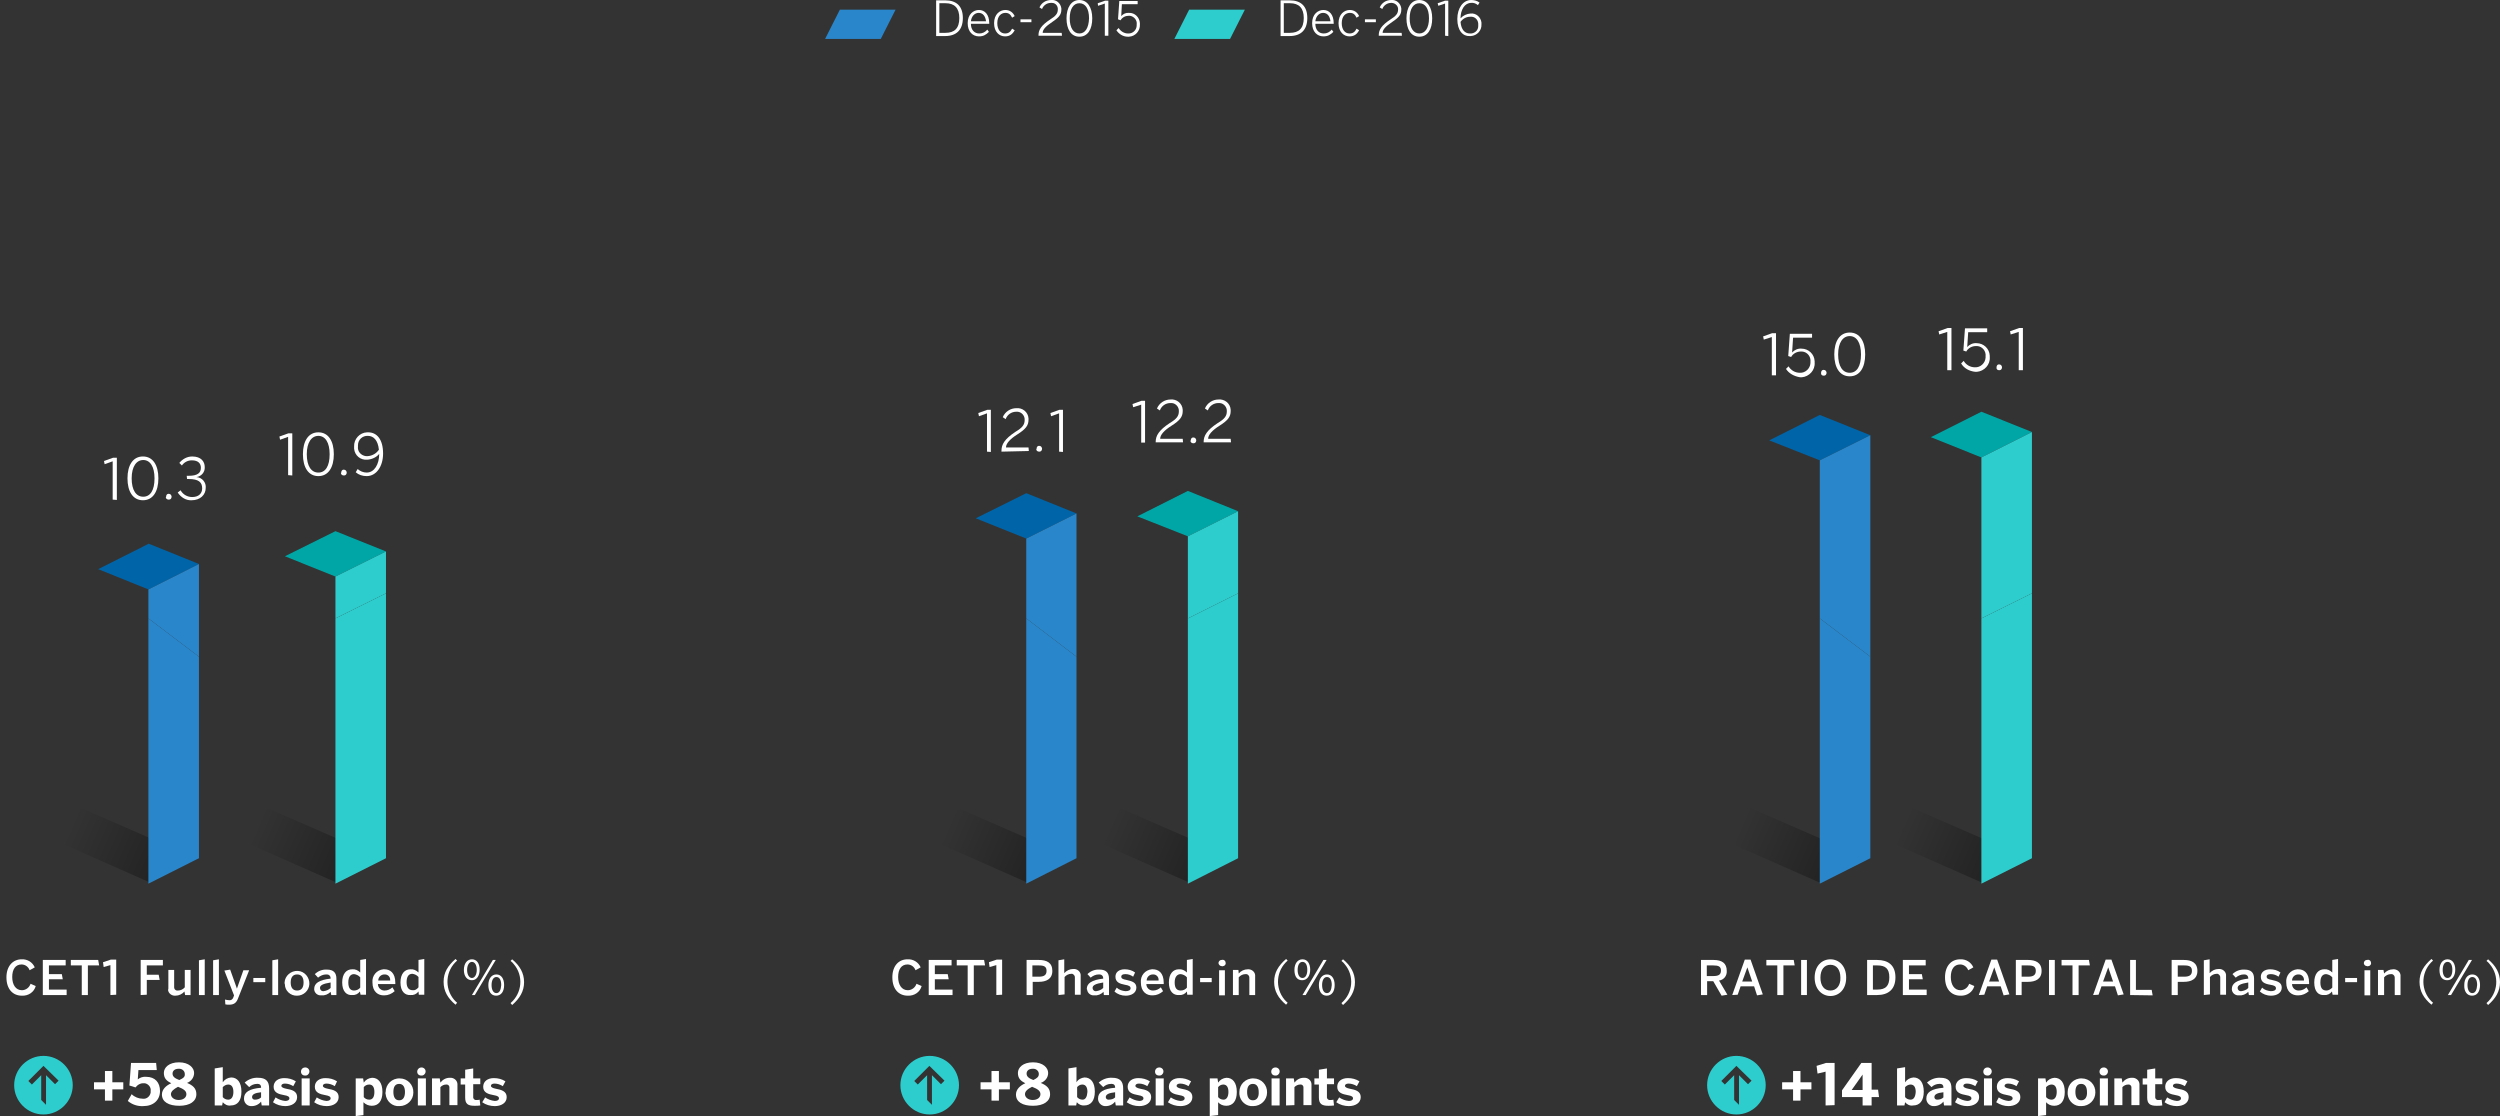 <?xml version="1.0" encoding="utf-8"?>
<!-- Generator: Adobe Illustrator 21.0.0, SVG Export Plug-In . SVG Version: 6.00 Build 0)  -->
<!DOCTYPE svg PUBLIC "-//W3C//DTD SVG 1.1//EN" "http://www.w3.org/Graphics/SVG/1.1/DTD/svg11.dtd">
<svg version="1.1" id="Capa_1" xmlns="http://www.w3.org/2000/svg" xmlns:xlink="http://www.w3.org/1999/xlink" x="0px" y="0px"
	 viewBox="0 0 776.6 346.7" style="enable-background:new 0 0 776.6 346.7;" xml:space="preserve">
<rect x="0" y="0" width="776.6" height="346.7" fill="#333333" stroke="none"/>
<style type="text/css">
	.st0{fill:url(#SVGID_1_);}
	.st1{fill:url(#SVGID_2_);}
	.st2{fill:url(#SVGID_3_);}
	.st3{fill:url(#SVGID_4_);}
	.st4{fill:url(#SVGID_5_);}
	.st5{fill:url(#SVGID_6_);}
	.st6{fill:#FFFFFF;}
	.st7{fill:#2ECDCD;}
	.st8{fill:#2A86CA;}
	.st9{fill:#0064A8;}
	.st10{fill:#00A6A6;}
</style>
<linearGradient id="SVGID_1_" gradientUnits="userSpaceOnUse" x1="79.629" y1="256.454" x2="124.158" y2="275.815">
	<stop  offset="0" style="stop-color:#000000;stop-opacity:0"/>
	<stop  offset="1" style="stop-color:#000000;stop-opacity:0.5"/>
</linearGradient>
<polygon class="st0" points="104.4,274.1 57.3,253.3 76.3,248.1 119.2,266.8 "/>
<linearGradient id="SVGID_2_" gradientUnits="userSpaceOnUse" x1="21.824" y1="256.454" x2="66.353" y2="275.815">
	<stop  offset="0" style="stop-color:#000000;stop-opacity:0"/>
	<stop  offset="1" style="stop-color:#000000;stop-opacity:0.5"/>
</linearGradient>
<polygon class="st1" points="46.5,274.1 -0.5,253.3 18.5,248.1 61.4,266.8 "/>
<linearGradient id="SVGID_3_" gradientUnits="userSpaceOnUse" x1="344.592" y1="256.454" x2="389.121" y2="275.815">
	<stop  offset="0" style="stop-color:#000000;stop-opacity:0"/>
	<stop  offset="1" style="stop-color:#000000;stop-opacity:0.5"/>
</linearGradient>
<polygon class="st2" points="369.3,274.1 322.2,253.3 341.2,248.1 384.1,266.8 "/>
<linearGradient id="SVGID_4_" gradientUnits="userSpaceOnUse" x1="294.255" y1="256.454" x2="338.784" y2="275.815">
	<stop  offset="0" style="stop-color:#000000;stop-opacity:0"/>
	<stop  offset="1" style="stop-color:#000000;stop-opacity:0.5"/>
</linearGradient>
<polygon class="st3" points="319,274.1 271.9,253.3 290.9,248.1 333.8,266.8 "/>
<linearGradient id="SVGID_5_" gradientUnits="userSpaceOnUse" x1="590.748" y1="256.454" x2="635.277" y2="275.815">
	<stop  offset="0" style="stop-color:#000000;stop-opacity:0"/>
	<stop  offset="1" style="stop-color:#000000;stop-opacity:0.5"/>
</linearGradient>
<polygon class="st4" points="615.5,274.1 568.4,253.3 587.4,248.1 630.3,266.8 "/>
<linearGradient id="SVGID_6_" gradientUnits="userSpaceOnUse" x1="540.41" y1="256.454" x2="584.939" y2="275.815">
	<stop  offset="0" style="stop-color:#000000;stop-opacity:0"/>
	<stop  offset="1" style="stop-color:#000000;stop-opacity:0.5"/>
</linearGradient>
<polygon class="st5" points="565.1,274.1 518,253.3 537.1,248.1 580,266.8 "/>
<title>des_financiero_solvencia_eng</title>
<path class="st6" d="M2,303.6c0-3.6,2.1-5.6,4.7-5.6c1.8-0.1,3.4,0.9,4.1,2.5l-1.6,0.9c-0.4-1.1-1.4-1.8-2.5-1.8
	c-1.9,0-2.9,1.5-2.9,3.9s1.1,4.1,3,4.1c1.2,0,2.3-0.8,2.7-2l1.6,0.7c-0.5,1.9-2.3,3.1-4.3,3C4,309.3,2,307.3,2,303.6z"/>
<path class="st6" d="M13.3,309.1v-10.9h7.1v1.7h-5.2v2.7h4l0.3,1.6h-4.3v3.2h5.5v1.7L13.3,309.1L13.3,309.1z"/>
<path class="st6" d="M25.4,309.1v-9.2H22v-1.7h8.5l0.3,1.7h-3.5v9.2H25.4z"/>
<path class="st6" d="M34.3,309.1v-9.3l-2.1,0.6l-0.2-1.5l2.4-0.8h1.7V309L34.3,309.1L34.3,309.1z"/>
<path class="st6" d="M43.7,309.1v-10.9h6.9v1.7h-5v2.9h3.7l0.3,1.6h-4v4.6L43.7,309.1L43.7,309.1z"/>
<path class="st6" d="M52.3,307v-5.7h1.8v5.2c-0.1,0.6,0.3,1.1,0.8,1.2c0.1,0,0.2,0,0.4,0c0.8,0,1.6-0.4,2.1-1v-5.4h1.8v7.8h-1.7
	l-0.2-1.1c-0.7,0.8-1.7,1.3-2.8,1.3c-1.1,0.1-2.2-0.7-2.3-1.8C52.3,307.3,52.3,307.2,52.3,307z"/>
<path class="st6" d="M61.8,309.1v-10.8l1.8-0.3v11.1L61.8,309.1L61.8,309.1z"/>
<path class="st6" d="M66.2,309.1v-10.8L68,298v11.1H66.2L66.2,309.1z"/>
<path class="st6" d="M70,312l-0.1-1.5c0.4,0.1,0.9,0.2,1.3,0.2c0.6,0.1,1.1-0.3,1.3-0.9l0.2-0.6l-3-7.7l1.8-0.3l2.1,5.9l0,0l2-5.7
	h1.8L74,310c-0.5,1.4-1.2,2.1-2.8,2.1C70.8,312.1,70.4,312.1,70,312z"/>
<path class="st6" d="M78.7,305.1v-1.3h3.7v1.3H78.7z"/>
<path class="st6" d="M84.6,309.1v-10.8l1.8-0.3v11.1L84.6,309.1L84.6,309.1z"/>
<path class="st6" d="M88.4,305.2c0.1-2.1,2-3.7,4.1-3.6s3.7,2,3.6,4.1c-0.1,2-1.8,3.6-3.8,3.6c-2,0.1-3.8-1.5-3.8-3.5
	C88.4,305.6,88.4,305.4,88.4,305.2z M94.3,305.2c0-1.5-0.6-2.5-2-2.5s-2,1-2,2.5s0.6,2.5,2,2.5S94.3,306.7,94.3,305.2L94.3,305.2z"
	/>
<path class="st6" d="M97.6,307.2c0-1.7,1.4-2.8,5.1-3.2v-0.2c0-0.6-0.5-1.1-1.1-1.1c-0.1,0-0.2,0-0.3,0c-0.9,0-1.8,0.4-2.5,1l-1-1.1
	c1-1,2.4-1.5,3.8-1.4c2,0,2.9,1,2.9,2.8v5.1h-1.6l-0.2-1c-0.8,0.8-1.8,1.2-2.9,1.1c-1.1,0.1-2.1-0.7-2.2-1.8
	C97.6,307.3,97.6,307.3,97.6,307.2z M102.7,306.9v-1.7c-2.5,0.4-3.3,0.9-3.3,1.7c0,0.5,0.4,1,0.9,1c0.1,0,0.1,0,0.2,0
	C101.3,307.8,102.1,307.5,102.7,306.9z"/>
<path class="st6" d="M106.3,305.2c0-2.7,1.3-4.1,3.1-4.1c0.9-0.1,1.8,0.3,2.5,1v-3.9l1.8-0.3V309H112l-0.2-1
	c-0.6,0.8-1.5,1.2-2.5,1.1C107.7,309.2,106.3,308,106.3,305.2z M111.9,306.8v-3.2c-0.5-0.6-1.2-0.9-1.9-1c-1.1,0-1.8,0.8-1.8,2.6
	s0.7,2.5,1.8,2.5C110.8,307.7,111.5,307.3,111.9,306.8L111.9,306.8z"/>
<path class="st6" d="M115.7,305.2c-0.2-2.1,1.3-3.9,3.4-4.1c0.1,0,0.2,0,0.3,0c1.7,0,3.4,1,3.4,4.2v0.4h-5.4c0,1.1,0.9,2,2,2h0.1
	c0.9,0,1.8-0.4,2.4-1l0.7,1.2c-0.9,0.8-2,1.3-3.2,1.3C117.5,309.3,115.7,308.1,115.7,305.2z M121.2,304.5c0.1-1-0.7-1.8-1.6-1.8
	c-0.1,0-0.1,0-0.2,0c-1,0-1.9,0.8-1.9,1.9h3.7V304.5z"/>
<path class="st6" d="M124.4,305.2c0-2.7,1.3-4.1,3.1-4.1c0.9-0.1,1.8,0.3,2.5,1v-3.9l1.8-0.3V309h-1.7l-0.1-1
	c-0.6,0.8-1.5,1.2-2.5,1.1C125.8,309.2,124.4,308,124.4,305.2z M130,306.7v-3.2c-0.5-0.6-1.2-0.9-1.9-1c-1.1,0-1.8,0.8-1.8,2.6
	s0.8,2.5,1.9,2.5C128.9,307.7,129.5,307.3,130,306.7z"/>
<path class="st6" d="M141.5,312.1c-2.4-2-3.7-4.2-3.7-7.1s1.3-5,3.7-7.1l0.5,0.5c-3.6,3.1-4,8.5-1,12.1c0.3,0.3,0.6,0.7,1,1
	L141.5,312.1z"/>
<path class="st6" d="M144.1,301.3c0-2,1-3.3,2.5-3.3s2.4,1.3,2.4,3.2s-0.9,3.3-2.4,3.3S144.1,303.3,144.1,301.3z M148.1,301.3
	c0-1.5-0.6-2.5-1.5-2.5s-1.5,1.1-1.5,2.5s0.6,2.5,1.5,2.5S148.1,302.7,148.1,301.3L148.1,301.3z M146.6,309.1l6.5-10.9h0.9
	l-6.5,10.9H146.6z M151.7,306c0-2,1-3.3,2.5-3.3s2.4,1.3,2.4,3.3s-0.9,3.3-2.5,3.3S151.7,307.9,151.7,306L151.7,306z M155.7,306
	c0-1.5-0.5-2.5-1.5-2.5s-1.5,1.1-1.5,2.5s0.5,2.5,1.5,2.5S155.6,307.4,155.7,306L155.7,306z"/>
<path class="st6" d="M158.6,311.6c3.6-3.1,4.1-8.5,1-12.1c-0.3-0.4-0.6-0.7-1-1l0.5-0.5c2.4,2,3.7,4.3,3.7,7.1s-1.3,5-3.7,7.1
	L158.6,311.6z"/>
<path class="st6" d="M32.6,341.9v-3.5h-3.4v-2.2h3.4v-3.5h2.3v3.5h3.4v2.2h-3.4v3.5H32.6z"/>
<path class="st6" d="M308,341.9v-3.5h-3.4v-2.2h3.4v-3.5h2.3v3.5h3.4v2.2h-3.4v3.5H308z"/>
<path class="st6" d="M557,341.9v-3.5h-3.4v-2.2h3.4v-3.5h2.3v3.5h3.4v2.2h-3.4v3.5H557z"/>
<path class="st6" d="M39.7,342l1.2-2.1c0.9,0.9,2.2,1.4,3.4,1.4c1.2,0.2,2.3-0.7,2.5-1.9c0-0.2,0-0.3,0-0.5c0.2-1.1-0.7-2.2-1.8-2.4
	c-0.2,0-0.3,0-0.5,0c-1,0-1.8,0.5-2.4,1.3l-1.9-0.6l0.5-7h7.8l0.2,2.2H43l-0.2,2.9c0.7-0.6,1.7-0.9,2.6-0.8c2.8,0,4.3,1.8,4.3,4.4
	c0,2.8-2,4.7-5.2,4.7C42.7,343.7,41,343.1,39.7,342z"/>
<path class="st6" d="M50.3,340c0-1.6,1.3-2.8,2.9-3.5c-1.4-0.7-2.3-1.5-2.3-3.2s1.6-3.3,4.7-3.3s4.7,1.7,4.7,3.3
	c0,1.4-0.9,2.6-2.2,3.1c1.7,0.7,2.9,1.6,2.9,3.5c0,2.2-2,3.6-5.3,3.6S50.3,342.3,50.3,340z M57.9,339.9c0-1-0.8-1.6-2.6-2.3
	c-1.3,0.7-2.2,1.4-2.2,2.3s0.9,1.8,2.4,1.8S57.9,340.9,57.9,339.9z M57.4,333.6c0-0.9-0.8-1.6-1.7-1.6c-0.1,0-0.1,0-0.2,0
	c-1.4,0-1.9,0.8-1.9,1.5c0,1,0.8,1.5,2.1,2C57,334.9,57.5,334.5,57.4,333.6L57.4,333.6z"/>
<path class="st6" d="M69.2,342.4l-0.2,1h-2.3v-11.5l2.5-0.4v4.7c0.6-0.9,1.5-1.4,2.6-1.5c1.9,0,3.2,1.5,3.2,4.4s-1.3,4.3-3.3,4.3
	C70.8,343.6,69.8,343.1,69.2,342.4z M72.5,339.2c0-1.4-0.5-2.3-1.6-2.3c-0.6,0-1.2,0.3-1.7,0.8v3.1c0.4,0.5,1,0.8,1.7,0.8
	C71.9,341.6,72.5,340.7,72.5,339.2L72.5,339.2z"/>
<path class="st6" d="M75.8,341.2c0-1.9,1.6-3,5.3-3.3v-0.2c0-0.6-0.4-1-1-1c-0.1,0-0.2,0-0.3,0c-0.9,0-1.8,0.4-2.4,1l-1.4-1.4
	c1.1-1,2.6-1.6,4.2-1.5c2.4,0,3.4,1.1,3.4,3.3v5.3h-2.3l-0.2-1.2c-0.7,0.9-1.8,1.4-2.9,1.4c-1.2,0.1-2.3-0.8-2.4-2.1
	C75.8,341.4,75.8,341.3,75.8,341.2z M81.1,340.9v-1.6c-2,0.2-2.8,0.7-2.8,1.5c0,0.4,0.3,0.8,0.8,0.8h0.1
	C79.9,341.6,80.6,341.4,81.1,340.9L81.1,340.9z"/>
<path class="st6" d="M84.8,342.4l0.8-1.5c0.9,0.6,1.9,1,3,1.1c0.8,0,1.3-0.3,1.3-0.8s-0.4-0.8-1.6-1c-1.6-0.3-3.3-0.7-3.3-2.6
	c0-1.7,1.4-2.7,3.3-2.7c1.3,0,2.5,0.3,3.6,1l-0.8,1.5c-0.8-0.5-1.7-0.8-2.6-0.8c-0.7,0-1.1,0.3-1.1,0.7s0.5,0.7,1.5,0.9
	c1.7,0.3,3.4,0.7,3.4,2.6s-1.8,2.8-3.7,2.8C87.3,343.6,85.9,343.2,84.8,342.4z"/>
<path class="st6" d="M93.5,332.9c0-0.7,0.5-1.3,1.3-1.3c0.1,0,0.1,0,0.2,0c0.7,0.1,1.2,0.7,1.1,1.4c-0.1,0.7-0.7,1.2-1.4,1.1
	C94,334.1,93.5,333.6,93.5,332.9z M93.7,343.4V335h2.5v8.4H93.7z"/>
<path class="st6" d="M97.6,342.4l0.8-1.5c0.9,0.6,1.9,1,3,1.1c0.8,0,1.3-0.3,1.3-0.8s-0.4-0.8-1.6-1c-1.6-0.3-3.3-0.7-3.3-2.6
	c0-1.7,1.4-2.7,3.3-2.7c1.3,0,2.5,0.3,3.6,1l-0.7,1.5c-0.8-0.5-1.7-0.8-2.6-0.8c-0.7,0-1.1,0.3-1.1,0.7s0.5,0.7,1.5,0.9
	c1.7,0.3,3.4,0.7,3.4,2.6s-1.8,2.8-3.7,2.8C100.1,343.6,98.7,343.2,97.6,342.4z"/>
<path class="st6" d="M110.5,346.7V335h2.3l0.2,1.3c0.6-0.9,1.5-1.4,2.6-1.5c1.9,0,3.2,1.5,3.2,4.4s-1.3,4.3-3.3,4.3
	c-1,0-1.9-0.4-2.6-1.1v4L110.5,346.7z M116.3,339.2c0-1.4-0.5-2.3-1.6-2.3c-0.7,0-1.3,0.3-1.7,0.8v3.1c0.4,0.5,1,0.8,1.7,0.8
	C115.8,341.6,116.3,340.7,116.3,339.2L116.3,339.2z"/>
<path class="st6" d="M119.8,339.2c0-2.4,2-4.3,4.4-4.2c2.4,0,4.3,2,4.2,4.4c0,2.3-1.9,4.2-4.3,4.2c-2.2,0.2-4.1-1.5-4.3-3.7
	C119.7,339.7,119.7,339.4,119.8,339.2z M125.8,339.2c0-1.4-0.5-2.5-1.8-2.5s-1.8,1-1.8,2.5s0.5,2.6,1.8,2.6S125.8,340.7,125.8,339.2
	L125.8,339.2z"/>
<path class="st6" d="M129.6,332.9c0-0.7,0.6-1.3,1.3-1.3c0.1,0,0.1,0,0.2,0c0.7,0.1,1.2,0.7,1.1,1.4c-0.1,0.7-0.7,1.2-1.4,1.1
	C130.1,334.1,129.6,333.6,129.6,332.9z M129.8,343.4V335h2.5v8.4H129.8z"/>
<path class="st6" d="M134.2,343.4V335h2.4l0.2,1.3c0.7-0.9,1.7-1.5,2.9-1.5c1.2-0.1,2.3,0.7,2.4,1.9c0,0.2,0,0.3,0,0.5v6.1h-2.5V338
	c0.1-0.5-0.2-1-0.7-1.1c-0.1,0-0.2,0-0.3,0c-0.7,0-1.3,0.3-1.8,0.8v5.6h-2.6V343.4z"/>
<path class="st6" d="M144.5,340.9v-4h-1.4V335h1.4v-2.7l2.5-0.4v3.1h2.2v1.8H147v3.8c-0.1,0.5,0.2,1,0.7,1.1c0.1,0,0.3,0,0.4,0
	c0.3,0,0.6,0,0.9-0.1l0.2,1.8c-0.6,0.1-1.2,0.1-1.8,0.1C145.3,343.5,144.5,342.9,144.5,340.9z"/>
<path class="st6" d="M149.8,342.4l0.9-1.5c0.9,0.6,1.9,1,3,1.1c0.8,0,1.3-0.3,1.3-0.8s-0.4-0.8-1.6-1c-1.6-0.3-3.3-0.7-3.3-2.6
	c0-1.7,1.4-2.7,3.3-2.7c1.3,0,2.5,0.3,3.6,1l-0.8,1.5c-0.8-0.5-1.7-0.8-2.6-0.8c-0.7,0-1.1,0.3-1.1,0.7s0.5,0.7,1.5,0.9
	c1.6,0.3,3.4,0.7,3.4,2.6s-1.8,2.8-3.7,2.8C152.3,343.6,150.9,343.2,149.8,342.4z"/>
<g id="icons">
	<path class="st7" d="M4.4,337.1c0,5,4.1,9.1,9.1,9.1s9.1-4.1,9.1-9.1s-4.1-9.1-9.1-9.1S4.4,332.1,4.4,337.1L4.4,337.1z M18.2,335.7
		l-1.1,1.1l-2.8-2.8v9.2l-1.5-1.5V334l-2.9,2.9l-1.1-1.1l4.7-4.7L18.2,335.7z"/>
</g>
<path class="st6" d="M277.2,303.6c0-3.6,2-5.6,4.7-5.6c1.8-0.1,3.4,0.9,4.1,2.5l-1.6,0.9c-0.4-1.1-1.4-1.8-2.5-1.8
	c-1.9,0-2.9,1.5-2.9,3.9s1.1,4.1,3,4.1c1.2,0,2.3-0.8,2.7-2l1.6,0.7c-0.5,1.9-2.3,3.1-4.3,3C279.2,309.3,277.2,307.3,277.2,303.6z"
	/>
<path class="st6" d="M288.5,309.1v-10.9h7.1v1.7h-5.2v2.7h4l0.3,1.6h-4.3v3.2h5.5v1.7L288.5,309.1L288.5,309.1z"/>
<path class="st6" d="M300.6,309.1v-9.2h-3.4v-1.7h8.5l0.3,1.7h-3.5v9.2H300.6z"/>
<path class="st6" d="M309.5,309.1v-9.3l-2.1,0.6l-0.2-1.5l2.4-0.8h1.7V309L309.5,309.1L309.5,309.1z"/>
<path class="st6" d="M318.9,309.1v-10.9h3.8c2.4,0,4.2,0.8,4.2,3.4s-2,3.4-4.2,3.4h-1.9v4.1H318.9z M320.7,303.4h2
	c1.6,0,2.4-0.5,2.4-1.8s-0.7-1.7-2.4-1.7h-2V303.4L320.7,303.4z"/>
<path class="st6" d="M328.8,309.1v-10.8l1.8-0.3v4.3c0.7-0.8,1.7-1.3,2.8-1.3c1.1-0.1,2.2,0.7,2.3,1.8c0,0.2,0,0.3,0,0.5v5.7h-1.8
	v-5.2c0.1-0.6-0.3-1.1-0.8-1.3c-0.1,0-0.2,0-0.3,0c-0.8,0-1.6,0.4-2.1,1v5.4L328.8,309.1L328.8,309.1z"/>
<path class="st6" d="M337.6,307.2c0-1.7,1.5-2.8,5.1-3.2v-0.2c0-0.6-0.5-1.1-1.1-1.1c-0.1,0-0.2,0-0.3,0c-0.9,0-1.8,0.4-2.5,1
	l-1-1.1c1-1,2.4-1.5,3.8-1.4c2,0,2.9,1,2.9,2.8v5.1h-1.6l-0.1-1c-0.8,0.8-1.8,1.2-2.9,1.1c-1.1,0.1-2.1-0.7-2.2-1.8
	C337.6,307.3,337.6,307.3,337.6,307.2z M342.7,306.9v-1.7c-2.5,0.4-3.3,0.9-3.3,1.7c0,0.5,0.4,1,0.9,1c0.1,0,0.1,0,0.2,0
	C341.3,307.8,342.1,307.5,342.7,306.9z"/>
<path class="st6" d="M346.2,308l0.7-1.2c0.7,0.7,1.7,1,2.7,1.1c1,0,1.6-0.3,1.6-0.9s-0.5-0.9-1.8-1.1c-1.6-0.3-2.9-0.8-2.9-2.5
	c0-1.4,1.1-2.3,2.9-2.3c1.1,0,2.3,0.3,3.2,1l-0.6,1.3c-0.7-0.5-1.5-0.8-2.4-0.8s-1.3,0.3-1.3,0.8s0.4,0.8,1.6,1
	c1.8,0.4,3.1,0.8,3.1,2.4s-1.5,2.5-3.3,2.5C348.4,309.3,347.2,308.9,346.2,308z"/>
<path class="st6" d="M354.4,305.2c-0.2-2.1,1.3-3.9,3.4-4.1c0.1,0,0.2,0,0.3,0c1.7,0,3.4,1,3.4,4.2v0.4h-5.4c0,1.1,0.9,2,2,2h0.1
	c0.9,0,1.8-0.4,2.4-1l0.7,1.2c-0.9,0.8-2,1.3-3.2,1.3C356.2,309.3,354.4,308.1,354.4,305.2z M359.9,304.5c0.1-1-0.7-1.8-1.6-1.8
	c-0.1,0-0.1,0-0.2,0c-1,0-1.9,0.8-1.9,1.9h3.7V304.5z"/>
<path class="st6" d="M363.1,305.2c0-2.7,1.3-4.1,3.1-4.1c0.9-0.1,1.8,0.3,2.5,1v-3.9l1.8-0.3V309h-1.7l-0.1-1
	c-0.6,0.8-1.5,1.2-2.5,1.1C364.5,309.2,363.1,308,363.1,305.2z M368.7,306.8v-3.2c-0.5-0.6-1.2-0.9-1.9-1c-1.1,0-1.9,0.8-1.9,2.6
	s0.7,2.5,1.9,2.5C367.6,307.7,368.3,307.3,368.7,306.8L368.7,306.8z"/>
<path class="st6" d="M372.8,305.1v-1.3h3.6v1.3H372.8z"/>
<path class="st6" d="M378.5,299.2c0-0.5,0.4-1,0.9-1h0.1c0.5-0.2,1.1,0.1,1.2,0.7c0.2,0.5-0.1,1.1-0.7,1.2c-0.2,0.1-0.4,0.1-0.6,0
	C379,300.1,378.6,299.7,378.5,299.2L378.5,299.2z M378.7,309.2v-7.8h1.8v7.8H378.7z"/>
<path class="st6" d="M383,309.1v-7.8h1.7l0.1,1.1c0.7-0.8,1.7-1.3,2.8-1.3c1.1-0.1,2.2,0.7,2.3,1.8c0,0.2,0,0.3,0,0.5v5.7h-1.8v-5.2
	c0.1-0.6-0.3-1.2-0.9-1.3c-0.1,0-0.2,0-0.3,0c-0.8,0-1.6,0.4-2.1,1v5.5L383,309.1L383,309.1z"/>
<path class="st6" d="M399.5,312.1c-2.4-2-3.7-4.2-3.7-7.1s1.3-5,3.7-7.1l0.5,0.5c-3.6,3.1-4,8.5-1,12.1c0.3,0.3,0.6,0.7,1,1
	L399.5,312.1z"/>
<path class="st6" d="M402.1,301.3c0-2,1-3.3,2.5-3.3s2.4,1.3,2.4,3.2s-0.9,3.3-2.5,3.3S402.1,303.3,402.1,301.3z M406.1,301.3
	c0-1.5-0.5-2.5-1.5-2.5s-1.5,1.1-1.5,2.5s0.5,2.5,1.5,2.5S406.1,302.7,406.1,301.3L406.1,301.3z M404.6,309.1l6.5-10.9h1l-6.5,10.9
	H404.6L404.6,309.1z M409.7,306c0-2,1-3.3,2.5-3.3s2.4,1.3,2.4,3.3s-0.9,3.3-2.5,3.3S409.7,307.9,409.7,306L409.7,306z M413.7,306
	c0-1.5-0.5-2.5-1.5-2.5s-1.5,1.1-1.5,2.5s0.5,2.5,1.5,2.5S413.6,307.4,413.7,306L413.7,306z"/>
<path class="st6" d="M416.7,311.6c3.6-3.1,4.1-8.5,1-12.1c-0.3-0.4-0.6-0.7-1-1l0.5-0.5c2.4,2,3.7,4.3,3.7,7.1s-1.3,5-3.7,7.1
	L416.7,311.6z"/>
<path class="st6" d="M315.6,340c0-1.6,1.3-2.8,2.9-3.5c-1.4-0.7-2.3-1.5-2.3-3.2s1.6-3.3,4.7-3.3s4.7,1.7,4.7,3.3
	c0,1.4-0.9,2.6-2.3,3.1c1.7,0.7,2.9,1.6,2.9,3.5c0,2.2-2,3.6-5.3,3.6S315.6,342.3,315.6,340z M323.2,339.9c0-1-0.8-1.6-2.6-2.3
	c-1.4,0.7-2.2,1.4-2.2,2.3s0.9,1.8,2.4,1.8S323.2,340.9,323.2,339.9z M322.7,333.6c0-0.9-0.8-1.6-1.7-1.6c-0.1,0-0.1,0-0.2,0
	c-1.4,0-1.9,0.8-1.9,1.5c0,1,0.8,1.5,2.1,2C322.2,334.9,322.7,334.5,322.7,333.6L322.7,333.6z"/>
<path class="st6" d="M334.5,342.4l-0.2,1h-2.4v-11.5l2.5-0.4v4.7c0.5-0.9,1.5-1.4,2.5-1.5c1.9,0,3.2,1.5,3.2,4.4s-1.3,4.3-3.3,4.3
	C336,343.5,335.1,343.1,334.5,342.4z M337.8,339.2c0-1.4-0.5-2.3-1.6-2.3c-0.6,0-1.2,0.3-1.6,0.8v3.1c0.4,0.5,1,0.8,1.7,0.8
	C337.2,341.6,337.7,340.7,337.8,339.2L337.8,339.2z"/>
<path class="st6" d="M341.1,341.2c0-1.9,1.6-3,5.3-3.3v-0.2c0-0.6-0.4-1-1-1c-0.1,0-0.2,0-0.3,0c-0.9,0-1.8,0.4-2.4,1l-1.4-1.4
	c1.1-1,2.6-1.6,4.2-1.5c2.4,0,3.4,1.1,3.4,3.3v5.3h-2.3l-0.2-1.2c-0.7,0.9-1.8,1.4-2.9,1.4c-1.2,0.1-2.3-0.9-2.4-2.1
	C341.1,341.4,341.1,341.3,341.1,341.2z M346.4,340.9v-1.6c-2,0.2-2.9,0.7-2.9,1.5c0,0.4,0.3,0.8,0.8,0.8h0.1
	C345.2,341.6,345.9,341.4,346.4,340.9z"/>
<path class="st6" d="M350,342.4l0.9-1.5c0.9,0.6,1.9,1,3,1.1c0.8,0,1.3-0.3,1.3-0.8s-0.4-0.8-1.6-1c-1.6-0.3-3.3-0.7-3.3-2.6
	c0-1.7,1.4-2.7,3.3-2.7c1.3,0,2.5,0.3,3.6,1l-0.8,1.5c-0.8-0.5-1.7-0.8-2.6-0.8c-0.7,0-1.1,0.3-1.1,0.7s0.5,0.7,1.5,0.9
	c1.6,0.3,3.4,0.7,3.4,2.6s-1.8,2.8-3.7,2.8C352.5,343.6,351.1,343.2,350,342.4z"/>
<path class="st6" d="M358.8,332.9c0-0.7,0.5-1.3,1.3-1.3c0.1,0,0.1,0,0.2,0c0.7,0.1,1.2,0.7,1.1,1.4c-0.1,0.7-0.7,1.2-1.4,1.1
	C359.3,334.1,358.8,333.6,358.8,332.9z M359,343.4V335h2.5v8.4H359z"/>
<path class="st6" d="M362.8,342.4l0.9-1.5c0.9,0.6,1.9,1,3,1.1c0.8,0,1.3-0.3,1.3-0.8s-0.4-0.8-1.6-1c-1.6-0.3-3.3-0.7-3.3-2.6
	c0-1.7,1.4-2.7,3.3-2.7c1.3,0,2.5,0.3,3.6,1l-0.8,1.5c-0.8-0.5-1.7-0.8-2.6-0.8c-0.7,0-1.1,0.3-1.1,0.7s0.5,0.7,1.5,0.9
	c1.6,0.3,3.4,0.7,3.4,2.6s-1.8,2.8-3.7,2.8C365.3,343.6,363.9,343.2,362.8,342.4z"/>
<path class="st6" d="M375.8,346.7V335h2.4l0.2,1.3c0.6-0.9,1.5-1.4,2.6-1.5c1.9,0,3.2,1.5,3.2,4.4s-1.3,4.3-3.3,4.3
	c-1,0-1.9-0.4-2.5-1.1v4L375.8,346.7z M381.6,339.2c0-1.4-0.5-2.3-1.6-2.3c-0.6,0-1.2,0.3-1.6,0.8v3.1c0.4,0.5,1,0.8,1.7,0.8
	C381,341.6,381.6,340.7,381.6,339.2L381.6,339.2z"/>
<path class="st6" d="M385,339.2c0-2.4,2-4.3,4.4-4.2c2.4,0,4.3,2,4.2,4.4c0,2.3-1.9,4.2-4.3,4.2c-2.2,0.2-4.1-1.5-4.3-3.7
	C385,339.7,385,339.4,385,339.2z M391,339.2c0-1.4-0.5-2.5-1.8-2.5s-1.8,1-1.8,2.5s0.5,2.6,1.8,2.6S391.1,340.7,391,339.2L391,339.2
	z"/>
<path class="st6" d="M394.9,332.9c0-0.7,0.5-1.3,1.3-1.3c0.1,0,0.1,0,0.2,0c0.7,0.1,1.2,0.7,1.1,1.4c-0.1,0.7-0.7,1.2-1.4,1.1
	C395.4,334.1,394.9,333.6,394.9,332.9z M395,343.4V335h2.5v8.4H395z"/>
<path class="st6" d="M399.5,343.4V335h2.4l0.2,1.3c0.7-0.9,1.7-1.5,2.9-1.5c1.2-0.1,2.3,0.7,2.4,1.9c0,0.2,0,0.3,0,0.5v6.1h-2.5V338
	c0.1-0.5-0.2-1-0.7-1.1c-0.1,0-0.2,0-0.3,0c-0.7,0-1.3,0.3-1.8,0.8v5.6L399.5,343.4L399.5,343.4z"/>
<path class="st6" d="M409.7,340.9v-4h-1.4V335h1.4v-2.7l2.5-0.4v3.1h2.2v1.8h-2.2v3.8c-0.1,0.5,0.2,1,0.7,1.1c0.1,0,0.3,0,0.4,0
	c0.3,0,0.6,0,0.9-0.1l0.2,1.8c-0.6,0.1-1.2,0.1-1.8,0.1C410.6,343.5,409.7,342.9,409.7,340.9z"/>
<path class="st6" d="M415.1,342.4l0.9-1.5c0.9,0.6,1.9,1,3,1.1c0.8,0,1.3-0.3,1.3-0.8s-0.4-0.8-1.6-1c-1.6-0.3-3.3-0.7-3.3-2.6
	c0-1.7,1.4-2.7,3.3-2.7c1.3,0,2.5,0.3,3.6,1l-0.8,1.5c-0.8-0.5-1.7-0.8-2.6-0.8c-0.7,0-1.1,0.3-1.1,0.7s0.5,0.7,1.5,0.9
	c1.6,0.3,3.4,0.7,3.4,2.6s-1.8,2.8-3.7,2.8C417.6,343.6,416.2,343.2,415.1,342.4z"/>
<g id="icons-2">
	<path class="st7" d="M279.7,337.1c0,5,4.1,9.1,9.1,9.1s9.1-4.1,9.1-9.1s-4.1-9.1-9.1-9.1S279.7,332.1,279.7,337.1L279.7,337.1z
		 M293.4,335.7l-1.1,1.1l-2.8-2.8v9.2l-1.5-1.5V334l-2.9,2.9l-1.1-1.1l4.7-4.7L293.4,335.7z"/>
</g>
<path class="st6" d="M528.4,309.1v-10.9h3.9c2.6,0,4.1,1,4.1,3.4c0.1,1.5-0.9,2.8-2.4,3l2.6,4.4l-1.8,0.3l-2.6-4.5h-1.9v4.3
	L528.4,309.1L528.4,309.1z M530.2,303.2h2c1.6,0,2.4-0.4,2.4-1.7s-0.8-1.6-2.4-1.6h-2V303.2z"/>
<path class="st6" d="M538.1,309.1l3.9-11h1.8l3.8,10.8l-1.8,0.3l-0.9-2.8h-4.2l-0.9,2.6L538.1,309.1L538.1,309.1z M541.2,304.9h3.1
	l-1.5-4.4l0,0L541.2,304.9z"/>
<path class="st6" d="M552.1,309.1v-9.2h-3.4v-1.7h8.5l0.3,1.7H554v9.2H552.1z"/>
<path class="st6" d="M559.5,309.1v-10.9h1.8v10.9H559.5z"/>
<path class="st6" d="M563.7,303.7c0-3.7,2.3-5.7,4.9-5.7s4.9,2,4.9,5.7s-2.3,5.7-4.9,5.7S563.7,307.3,563.7,303.7z M571.7,303.7
	c0-2.5-1.2-4-3.1-4s-3.1,1.5-3.1,4s1.2,4,3.1,4S571.8,306.1,571.7,303.7L571.7,303.7z"/>
<path class="st6" d="M580,309.1v-10.9h3.1c3.4,0,5.7,1.6,5.7,5.4s-2.3,5.5-5.7,5.5H580L580,309.1z M581.8,307.4h1.4
	c2.5,0,3.7-1.1,3.7-3.8s-1.2-3.7-3.7-3.7h-1.4V307.4L581.8,307.4z"/>
<path class="st6" d="M591.1,309.1v-10.9h7.1v1.7H593v2.7h4l0.3,1.6H593v3.2h5.5v1.7L591.1,309.1L591.1,309.1z"/>
<path class="st6" d="M604.2,303.6c0-3.6,2-5.6,4.7-5.6c1.8-0.1,3.4,0.9,4.1,2.5l-1.6,0.9c-0.4-1.1-1.4-1.8-2.5-1.8
	c-1.9,0-2.9,1.5-2.9,3.9s1.1,4.1,3,4.1c1.2,0,2.3-0.8,2.7-2l1.6,0.7c-0.5,1.9-2.3,3.1-4.3,3C606.2,309.3,604.2,307.3,604.2,303.6z"
	/>
<path class="st6" d="M614.7,309.1l3.9-11h1.8l3.8,10.8l-1.8,0.3l-0.9-2.8h-4.2l-0.9,2.6L614.7,309.1L614.7,309.1z M617.9,304.9h3.1
	l-1.5-4.4l0,0L617.9,304.9z"/>
<path class="st6" d="M626.2,309.1v-10.9h3.8c2.3,0,4.2,0.8,4.2,3.4s-2,3.4-4.2,3.4h-2v4.1H626.2z M628,303.4h2
	c1.6,0,2.4-0.5,2.4-1.8s-0.7-1.7-2.4-1.7h-2V303.4L628,303.4z"/>
<path class="st6" d="M636.5,309.1v-10.9h1.8v10.9H636.5z"/>
<path class="st6" d="M643.8,309.1v-9.2h-3.4v-1.7h8.5l0.3,1.7h-3.5v9.2H643.8L643.8,309.1z"/>
<path class="st6" d="M650.2,309.1l3.9-11h1.8l3.8,10.8l-1.8,0.3l-0.9-2.8h-4.2l-0.9,2.6L650.2,309.1L650.2,309.1z M653.3,304.9h3.1
	l-1.5-4.4l0,0L653.3,304.9z"/>
<path class="st6" d="M661.7,309.1v-10.9h1.8v9.3h4.9l0.3,1.7L661.7,309.1L661.7,309.1z"/>
<path class="st6" d="M674.6,309.1v-10.9h3.8c2.3,0,4.2,0.8,4.2,3.4s-2,3.4-4.2,3.4h-1.9v4.1H674.6z M676.5,303.4h2
	c1.6,0,2.4-0.5,2.4-1.8s-0.7-1.7-2.4-1.7h-2V303.4L676.5,303.4z"/>
<path class="st6" d="M684.6,309.1v-10.8l1.8-0.3v4.3c0.7-0.8,1.7-1.3,2.8-1.3c1.1-0.1,2.2,0.7,2.3,1.8c0,0.2,0,0.3,0,0.5v5.7h-1.8
	v-5.2c0.1-0.6-0.3-1.1-0.8-1.3c-0.1,0-0.2,0-0.3,0c-0.8,0-1.6,0.4-2.1,1v5.4L684.6,309.1L684.6,309.1z"/>
<path class="st6" d="M693.3,307.2c0-1.7,1.5-2.8,5.1-3.2v-0.2c0-0.6-0.5-1.1-1.1-1.1c-0.1,0-0.2,0-0.3,0c-0.9,0-1.8,0.4-2.5,1
	l-1-1.1c1-1,2.4-1.5,3.8-1.4c2,0,2.9,1,2.9,2.8v5.1h-1.6l-0.2-1c-0.8,0.8-1.8,1.2-2.9,1.1c-1.1,0.1-2.1-0.7-2.2-1.8
	C693.3,307.3,693.3,307.3,693.3,307.2z M698.4,306.9v-1.7c-2.5,0.4-3.3,0.9-3.3,1.7c0,0.5,0.4,1,0.9,1c0.1,0,0.1,0,0.2,0
	C697,307.8,697.9,307.5,698.4,306.9z"/>
<path class="st6" d="M702,308l0.7-1.2c0.7,0.7,1.7,1,2.7,1.1c1,0,1.6-0.3,1.6-0.9s-0.5-0.9-1.8-1.1c-1.7-0.3-2.9-0.8-2.9-2.5
	c0-1.4,1.2-2.3,2.9-2.3c1.1,0,2.3,0.3,3.2,1l-0.6,1.3c-0.7-0.5-1.5-0.8-2.4-0.8s-1.3,0.3-1.3,0.8s0.4,0.8,1.6,1
	c1.8,0.4,3.1,0.8,3.1,2.4s-1.5,2.5-3.3,2.5C704.1,309.3,702.9,308.8,702,308z"/>
<path class="st6" d="M710.2,305.2c-0.2-2.1,1.3-3.9,3.4-4.1c0.1,0,0.2,0,0.3,0c1.7,0,3.4,1,3.4,4.2v0.4H712c0,1.1,0.9,2,2,2h0.1
	c0.9,0,1.8-0.4,2.4-1l0.7,1.2c-0.9,0.8-2,1.3-3.2,1.3C712,309.3,710.2,308.1,710.2,305.2z M715.7,304.5c0.1-1-0.7-1.8-1.6-1.8
	c-0.1,0-0.1,0-0.2,0c-1,0-1.9,0.8-1.9,1.9h3.7V304.5z"/>
<path class="st6" d="M718.9,305.2c0-2.7,1.3-4.1,3.1-4.1c0.9-0.1,1.8,0.3,2.5,1v-3.9l1.8-0.3V309h-1.7l-0.2-1
	c-0.6,0.8-1.5,1.2-2.5,1.1C720.2,309.2,718.9,308,718.9,305.2z M724.5,306.8v-3.2c-0.5-0.6-1.2-0.9-1.9-1c-1.1,0-1.8,0.8-1.8,2.6
	s0.7,2.5,1.9,2.5C723.3,307.7,724,307.3,724.5,306.8L724.5,306.8z"/>
<path class="st6" d="M728.5,305.1v-1.3h3.7v1.3H728.5z"/>
<path class="st6" d="M734.3,299.2c0-0.5,0.4-1,0.9-1h0.1c0.5-0.2,1.1,0.1,1.2,0.7c0.2,0.5-0.1,1.1-0.7,1.2c-0.2,0.1-0.4,0.1-0.6,0
	C734.8,300.1,734.3,299.7,734.3,299.2L734.3,299.2z M734.5,309.2v-7.8h1.8v7.8H734.5z"/>
<path class="st6" d="M738.7,309.1v-7.8h1.7l0.2,1.1c0.7-0.8,1.7-1.3,2.8-1.3c1.1-0.1,2.2,0.7,2.3,1.8c0,0.2,0,0.3,0,0.5v5.7h-1.8
	v-5.2c0.1-0.6-0.3-1.2-0.9-1.3c-0.1,0-0.2,0-0.3,0c-0.8,0-1.6,0.4-2.1,1v5.5L738.7,309.1L738.7,309.1z"/>
<path class="st6" d="M755.3,312.1c-2.4-2-3.7-4.2-3.7-7.1s1.3-5,3.7-7.1l0.5,0.5c-3.6,3.1-4,8.5-1,12.1c0.3,0.3,0.6,0.7,1,1
	L755.3,312.1z"/>
<path class="st6" d="M757.8,301.3c0-2,1-3.3,2.5-3.3s2.4,1.3,2.4,3.2s-0.9,3.3-2.5,3.3S757.8,303.3,757.8,301.3z M761.8,301.3
	c0-1.5-0.5-2.5-1.5-2.5s-1.5,1.1-1.5,2.5s0.5,2.5,1.5,2.5S761.8,302.7,761.8,301.3L761.8,301.3z M760.4,309.1l6.5-10.9h1l-6.5,10.9
	H760.4z M765.5,306c0-2,1-3.3,2.5-3.3s2.4,1.3,2.4,3.3s-0.9,3.3-2.5,3.3S765.4,307.9,765.5,306L765.5,306z M769.5,306
	c0-1.5-0.5-2.5-1.5-2.5s-1.5,1.1-1.5,2.5s0.5,2.5,1.5,2.5S769.4,307.4,769.5,306L769.5,306z"/>
<path class="st6" d="M772.4,311.6c3.6-3.1,4.1-8.5,1-12.1c-0.3-0.4-0.6-0.7-1-1l0.5-0.5c2.4,2,3.7,4.3,3.7,7.1s-1.3,5-3.7,7.1
	L772.4,311.6z"/>
<path class="st6" d="M567.1,343.4v-10.5l-2.5,0.6l-0.3-2.4l2.9-0.9h2.7v13.1L567.1,343.4L567.1,343.4z"/>
<path class="st6" d="M578.6,343.4v-2.6h-6.4v-2.1l6-8.5h3.2v8.3h2l0.3,2.3h-2.3v2.6L578.6,343.4L578.6,343.4z M575.2,338.6h3.4v-4.8
	l0,0L575.2,338.6z"/>
<path class="st6" d="M591.8,342.4l-0.2,1h-2.3v-11.5l2.5-0.4v4.7c0.6-0.9,1.5-1.4,2.6-1.5c1.9,0,3.2,1.5,3.2,4.4s-1.3,4.3-3.3,4.3
	C593.3,343.6,592.4,343.1,591.8,342.4z M595.1,339.2c0-1.4-0.5-2.3-1.6-2.3c-0.6,0-1.2,0.3-1.7,0.8v3.1c0.4,0.5,1,0.8,1.7,0.8
	C594.5,341.6,595,340.7,595.1,339.2L595.1,339.2z"/>
<path class="st6" d="M598.4,341.2c0-1.9,1.6-3,5.3-3.3v-0.2c0-0.6-0.4-1-1-1c-0.1,0-0.2,0-0.3,0c-0.9,0-1.8,0.4-2.4,1l-1.4-1.4
	c1.1-1,2.6-1.6,4.2-1.5c2.4,0,3.4,1.1,3.4,3.3v5.3h-2.3l-0.2-1.2c-0.7,0.9-1.8,1.4-2.9,1.4c-1.2,0.1-2.3-0.9-2.4-2.1
	C598.4,341.4,598.4,341.3,598.4,341.2z M603.7,340.9v-1.6c-2,0.2-2.8,0.7-2.8,1.5c0,0.4,0.3,0.8,0.8,0.8h0.1
	C602.5,341.6,603.2,341.4,603.7,340.9z"/>
<path class="st6" d="M607.3,342.4l0.8-1.5c0.9,0.6,1.9,1,3,1.1c0.8,0,1.3-0.3,1.3-0.8s-0.4-0.8-1.6-1c-1.6-0.3-3.3-0.7-3.3-2.6
	c0-1.7,1.4-2.7,3.3-2.7c1.3,0,2.5,0.3,3.6,1l-0.8,1.5c-0.8-0.5-1.7-0.8-2.6-0.8c-0.7,0-1.1,0.3-1.1,0.7s0.5,0.7,1.5,0.9
	c1.7,0.3,3.4,0.7,3.4,2.6s-1.8,2.8-3.7,2.8C609.8,343.6,608.5,343.2,607.3,342.4z"/>
<path class="st6" d="M616.1,332.9c0-0.7,0.5-1.3,1.3-1.3c0.1,0,0.1,0,0.2,0c0.7,0.1,1.2,0.7,1.1,1.4c-0.1,0.7-0.7,1.2-1.4,1.1
	C616.6,334.1,616.1,333.6,616.1,332.9z M616.3,343.4V335h2.5v8.4H616.3z"/>
<path class="st6" d="M620.1,342.4l0.8-1.5c0.9,0.6,1.9,1,3,1.1c0.8,0,1.3-0.3,1.3-0.8s-0.4-0.8-1.6-1c-1.6-0.3-3.3-0.7-3.3-2.6
	c0-1.7,1.4-2.7,3.3-2.7c1.3,0,2.5,0.3,3.6,1l-0.8,1.5c-0.8-0.5-1.7-0.8-2.6-0.8c-0.7,0-1.1,0.3-1.1,0.7s0.5,0.7,1.5,0.9
	c1.7,0.3,3.4,0.7,3.4,2.6s-1.8,2.8-3.7,2.8C622.6,343.6,621.3,343.2,620.1,342.4z"/>
<path class="st6" d="M633.1,346.7V335h2.3l0.2,1.3c0.6-0.9,1.5-1.4,2.6-1.5c1.9,0,3.2,1.5,3.2,4.4s-1.3,4.3-3.3,4.3
	c-1,0-1.9-0.4-2.5-1.1v4L633.1,346.7z M638.9,339.2c0-1.4-0.5-2.3-1.6-2.3c-0.6,0-1.2,0.3-1.7,0.8v3.1c0.4,0.5,1,0.8,1.7,0.8
	C638.3,341.6,638.9,340.7,638.9,339.2L638.9,339.2z"/>
<path class="st6" d="M642.3,339.2c0-2.4,2-4.3,4.4-4.2c2.4,0,4.3,2,4.2,4.4c0,2.3-1.9,4.2-4.3,4.2c-2.2,0.2-4.1-1.5-4.3-3.7
	C642.3,339.7,642.3,339.4,642.3,339.2z M648.3,339.2c0-1.4-0.5-2.5-1.8-2.5s-1.8,1-1.8,2.5s0.5,2.6,1.8,2.6S648.4,340.7,648.3,339.2
	L648.3,339.2z"/>
<path class="st6" d="M652.2,332.9c0-0.7,0.5-1.3,1.3-1.3c0.1,0,0.1,0,0.2,0c0.7,0.1,1.2,0.7,1.1,1.4c-0.1,0.7-0.7,1.2-1.4,1.1
	C652.7,334.1,652.2,333.6,652.2,332.9z M652.3,343.4V335h2.5v8.4H652.3z"/>
<path class="st6" d="M656.8,343.4V335h2.3l0.2,1.3c0.7-0.9,1.7-1.5,2.9-1.5c1.2-0.1,2.3,0.7,2.4,1.9c0,0.2,0,0.3,0,0.5v6.1h-2.5V338
	c0.1-0.5-0.2-1-0.7-1.1c-0.1,0-0.2,0-0.3,0c-0.7,0-1.3,0.3-1.8,0.8v5.6h-2.5V343.4z"/>
<path class="st6" d="M667,340.9v-4h-1.4V335h1.4v-2.7l2.5-0.4v3.1h2.2v1.8h-2.2v3.8c-0.1,0.5,0.2,1,0.7,1.1c0.1,0,0.3,0,0.4,0
	c0.3,0,0.6,0,0.9-0.1l0.2,1.8c-0.6,0.1-1.2,0.1-1.8,0.1C667.9,343.5,667,342.9,667,340.9z"/>
<path class="st6" d="M672.4,342.4l0.8-1.5c0.9,0.6,1.9,1,3,1.1c0.8,0,1.3-0.3,1.3-0.8s-0.4-0.8-1.6-1c-1.6-0.3-3.3-0.7-3.3-2.6
	c0-1.7,1.4-2.7,3.3-2.7c1.3,0,2.5,0.3,3.6,1l-0.8,1.5c-0.8-0.5-1.7-0.8-2.6-0.8c-0.7,0-1.1,0.3-1.1,0.7s0.5,0.7,1.5,0.9
	c1.7,0.3,3.4,0.7,3.4,2.6s-1.8,2.8-3.7,2.8C674.9,343.6,673.5,343.2,672.4,342.4z"/>
<g id="icons-3">
	<path class="st7" d="M530.3,337.1c0,5,4.1,9.1,9.1,9.1s9.1-4.1,9.1-9.1s-4.1-9.1-9.1-9.1S530.3,332.1,530.3,337.1L530.3,337.1z
		 M544.1,335.7l-1.1,1.1l-2.8-2.8v9.2l-1.5-1.5V334l-2.9,2.9l-1.1-1.1l4.7-4.7L544.1,335.7z"/>
</g>
<path class="st6" d="M35,155.2v-11.9l-2.5,0.9l-0.2-1l2.8-1h1.2v13.1L35,155.2L35,155.2z"/>
<path class="st6" d="M39.6,148.6c0-4.1,1.7-6.8,4.8-6.8s4.8,2.7,4.8,6.8s-1.7,6.8-4.8,6.8S39.6,152.7,39.6,148.6z M48,148.6
	c0-3.7-1.4-5.7-3.5-5.7s-3.6,2-3.6,5.7s1.4,5.7,3.6,5.7S48,152.3,48,148.6L48,148.6z"/>
<path class="st6" d="M51.6,154.3c0-0.5,0.3-0.9,0.7-0.9h0.1c0.5,0,0.8,0.3,0.9,0.8v0.1c0,0.5-0.3,0.9-0.8,0.9h-0.1
	c-0.5,0-0.9-0.3-0.9-0.8C51.6,154.4,51.6,154.4,51.6,154.3z"/>
<path class="st6" d="M55.2,153l0.9-0.7c0.7,1.3,2.1,2.1,3.6,2.1c2,0,3.1-1.1,3.1-2.7c0-1.9-1.1-2.9-4.2-2.9h-0.5l-0.1-1h0.6
	c2.8,0,3.8-0.9,3.8-2.5c0-1.3-0.8-2.3-2.8-2.3c-1.3,0-2.4,0.6-3.1,1.6l-0.8-0.8c1-1.2,2.4-2,4-2c2.8,0,3.9,1.6,3.9,3.3
	c0.1,1.6-1.1,2.9-2.6,3.1c1.8,0.1,3.1,1.7,2.9,3.4c0,2.1-1.7,3.8-4.4,3.8C57.8,155.5,56.2,154.5,55.2,153z"/>
<path class="st6" d="M89.5,147.6v-11.9l-2.5,0.9l-0.2-1l2.8-1h1.2v13.1L89.5,147.6L89.5,147.6z"/>
<path class="st6" d="M94.1,141.1c0-4.1,1.7-6.8,4.8-6.8s4.8,2.7,4.8,6.8s-1.7,6.8-4.8,6.8S94.1,145.2,94.1,141.1z M102.4,141.1
	c0-3.7-1.4-5.7-3.5-5.7s-3.6,2-3.6,5.7s1.4,5.7,3.6,5.7S102.4,144.8,102.4,141.1z"/>
<path class="st6" d="M106,146.8c0-0.5,0.3-0.9,0.7-0.9h0.1c0.5,0,0.8,0.3,0.9,0.8v0.1c0,0.5-0.3,0.9-0.8,0.9h-0.1
	c-0.5,0-0.9-0.3-0.9-0.8C106,146.9,106,146.8,106,146.8z"/>
<path class="st6" d="M110.5,146.7l0.6-1c0.8,0.7,1.8,1.1,2.8,1.1c2.4,0,3.9-2.6,3.9-5.8c-0.9,1.1-2.3,1.7-3.7,1.8
	c-2.1,0.2-3.9-1.3-4.1-3.4c0-0.2,0-0.5,0-0.7c-0.1-2.3,1.7-4.3,4-4.4c0.1,0,0.3,0,0.4,0c2.6,0,4.6,2.1,4.6,6.6c0,4-2.1,7-5.1,7
	C112.6,147.9,111.4,147.5,110.5,146.7z M117.7,139.7c-0.3-3-1.7-4.3-3.4-4.3c-1.7-0.1-3.1,1.2-3.1,2.9c0,0.1,0,0.2,0,0.4
	c-0.2,1.5,0.9,2.8,2.5,3c0.2,0,0.4,0,0.5,0C115.6,141.6,116.9,140.9,117.7,139.7z"/>
<path class="st6" d="M306.6,140.3v-11.9l-2.5,0.9l-0.2-1l2.8-1h1.1v13.1L306.6,140.3L306.6,140.3z"/>
<path class="st6" d="M311.1,140.3V140c0-1.9,0.9-3.6,4.4-5.9c2-1.2,2.8-2.1,2.8-3.6c0.1-1.3-0.9-2.5-2.2-2.6c-0.1,0-0.3,0-0.4,0
	c-1.5,0-2.8,0.9-3.3,2.3l-0.9-0.6c0.7-1.7,2.4-2.8,4.2-2.8c1.9-0.2,3.7,1.2,3.8,3.2c0,0.1,0,0.3,0,0.4c0,1.8-0.9,2.9-3.4,4.5
	c-2.4,1.5-3.6,2.9-3.6,4.1h7l0.1,1.1L311.1,140.3L311.1,140.3z"/>
<path class="st6" d="M322,139.4c0-0.5,0.3-0.9,0.7-0.9h0.1c0.5,0,0.8,0.3,0.9,0.8v0.1c0,0.5-0.3,0.9-0.8,0.9h-0.1
	c-0.5,0-0.9-0.3-0.9-0.8C322,139.5,322,139.5,322,139.4z"/>
<path class="st6" d="M329,140.3v-11.9l-2.5,0.9l-0.2-1l2.8-1h1.1v13.1L329,140.3L329,140.3z"/>
<path class="st6" d="M354.5,137.6v-11.9l-2.5,0.8l-0.2-1l2.8-1h1.1v13h-1.2V137.6z"/>
<path class="st6" d="M359,137.6v-0.3c0-1.9,0.9-3.6,4.4-5.9c2-1.2,2.8-2.1,2.8-3.6c0.1-1.3-0.9-2.5-2.2-2.6c-0.1,0-0.3,0-0.4,0
	c-1.5,0-2.8,0.9-3.3,2.3l-0.9-0.6c0.7-1.7,2.4-2.8,4.2-2.8c1.9-0.2,3.7,1.2,3.8,3.2c0,0.1,0,0.3,0,0.4c0,1.8-0.9,2.9-3.4,4.5
	c-2.4,1.5-3.6,2.9-3.6,4.1h7l0.1,1.1H359V137.6z"/>
<path class="st6" d="M369.9,136.8c0-0.5,0.3-0.9,0.7-0.9h0.1c0.5,0,0.8,0.3,0.9,0.8v0.1c0,0.5-0.3,0.9-0.8,0.9h-0.1
	c-0.5,0-0.9-0.3-0.9-0.8C369.9,136.9,369.9,136.8,369.9,136.8z"/>
<path class="st6" d="M373.9,137.6v-0.3c0-1.9,0.9-3.6,4.4-5.9c2-1.2,2.8-2.1,2.8-3.6c0.1-1.3-0.9-2.5-2.2-2.6c-0.1,0-0.3,0-0.4,0
	c-1.5,0-2.8,0.9-3.3,2.3l-0.9-0.6c0.7-1.7,2.4-2.8,4.2-2.8c1.9-0.2,3.7,1.2,3.8,3.2c0,0.1,0,0.3,0,0.4c0,1.8-0.9,2.9-3.4,4.5
	c-2.4,1.5-3.6,2.9-3.6,4.1h7l0.1,1.1h-8.5V137.6z"/>
<path class="st6" d="M550.4,116.6v-11.9l-2.5,0.8l-0.2-1l2.8-1h1.2v13.1H550.4L550.4,116.6z"/>
<path class="st6" d="M554.8,114.6l0.8-0.8c0.7,1.2,2,2,3.5,2c1.7,0.1,3.2-1.3,3.3-3c0-0.1,0-0.3,0-0.4c0.2-1.6-1-3.1-2.6-3.2
	c-0.1,0-0.3,0-0.4,0c-1.2,0-2.4,0.6-3,1.7l-0.9-0.3l0.5-6.9h6.9v1.2H557l-0.3,4.6c0.7-0.8,1.8-1.3,2.9-1.2c2.2,0,4,1.7,4.1,3.9
	c0,0.1,0,0.2,0,0.4c0.2,2.4-1.7,4.4-4,4.6c-0.2,0-0.3,0-0.5,0C557.3,116.9,555.7,116,554.8,114.6z"/>
<path class="st6" d="M565.7,115.8c0-0.5,0.3-0.9,0.7-0.9h0.1c0.5,0,0.8,0.3,0.9,0.8v0.1c0,0.5-0.3,0.9-0.8,0.9h-0.1
	C566,116.7,565.6,116.4,565.7,115.8C565.7,115.9,565.7,115.8,565.7,115.8z"/>
<path class="st6" d="M569.8,110.1c0-4.1,1.7-6.8,4.8-6.8s4.8,2.7,4.8,6.8s-1.7,6.8-4.8,6.8S569.8,114.2,569.8,110.1z M578.1,110.1
	c0-3.7-1.4-5.7-3.5-5.7s-3.6,2-3.6,5.7s1.4,5.7,3.6,5.7S578.1,113.8,578.1,110.1z"/>
<path class="st6" d="M604.9,115v-11.9l-2.5,0.8l-0.2-1l2.8-1h1.2V115H604.9L604.9,115z"/>
<path class="st6" d="M609.2,112.9l0.8-0.8c0.7,1.2,2,2,3.5,2c1.7,0.1,3.2-1.3,3.3-3c0-0.1,0-0.3,0-0.4c0.2-1.6-1-3.1-2.6-3.2
	c-0.1,0-0.3,0-0.4,0c-1.2,0-2.4,0.6-3,1.7l-0.9-0.3l0.5-6.9h6.9v1.2h-5.9l-0.3,4.6c0.7-0.8,1.8-1.3,2.9-1.2c2.2,0,4,1.7,4.1,3.9
	c0,0.1,0,0.2,0,0.4c0.2,2.4-1.7,4.4-4,4.6c-0.2,0-0.3,0-0.5,0C611.7,115.3,610.1,114.4,609.2,112.9z"/>
<path class="st6" d="M620.2,114.1c0-0.5,0.3-0.9,0.7-0.9h0.1c0.5,0,0.8,0.3,0.9,0.8v0.1c0,0.5-0.3,0.9-0.8,0.9H621
	C620.5,115,620.1,114.7,620.2,114.1C620.2,114.2,620.2,114.2,620.2,114.1z"/>
<path class="st6" d="M627.1,115v-11.9l-2.5,0.8l-0.2-1l2.8-1h1.2V115H627.1L627.1,115z"/>
<polygon class="st8" points="46.1,274.5 61.8,266.6 61.8,204 46.1,192.1 "/>
<polygon class="st9" points="46.1,183.1 61.8,175.2 46.2,168.9 30.5,176.8 "/>
<polygon class="st8" points="46.1,183.1 46.1,192.1 61.8,204 61.8,175.2 "/>
<polygon class="st7" points="104.2,274.5 119.9,266.6 119.9,184.3 104.2,192.1 "/>
<polygon class="st10" points="104.2,179.1 119.9,171.3 104.2,165 88.5,172.8 "/>
<polygon class="st7" points="104.2,179.1 104.2,192.1 119.9,184.3 119.9,171.3 "/>
<polygon class="st8" points="318.8,274.5 334.4,266.6 334.4,204 318.8,192.1 "/>
<polygon class="st9" points="318.8,167.3 334.4,159.5 318.8,153.2 303.1,161 "/>
<polygon class="st8" points="318.8,167.3 318.8,192.1 334.4,204 334.4,159.5 "/>
<polygon class="st7" points="369,274.5 384.6,266.6 384.6,184.3 369,192.1 "/>
<polygon class="st10" points="369,166.6 384.6,158.8 369,152.5 353.3,160.4 "/>
<polygon class="st7" points="369,166.6 369,192.1 384.6,184.3 384.6,158.8 "/>
<polygon class="st8" points="565.3,274.5 581,266.6 581,204 565.3,192.1 "/>
<polygon class="st9" points="565.3,143 581,135.2 565.3,128.9 549.6,136.8 "/>
<polygon class="st8" points="565.3,143 565.3,192.1 581,204 581,135.2 "/>
<polygon class="st7" points="615.5,274.5 631.2,266.6 631.2,184.3 615.5,192.1 "/>
<polygon class="st10" points="615.5,142.1 631.2,134.2 615.5,127.9 599.8,135.8 "/>
<polygon class="st7" points="615.5,142.1 615.5,192.1 631.2,184.3 631.2,134.2 "/>
<g>
	<path class="st6" d="M428.3,11.1v-0.2c0-1.6,0.8-3,3.7-4.9c1.6-1,2.3-1.8,2.3-3c0.1-1.1-0.8-2-1.9-2.1c-0.1,0-0.2,0-0.3,0
		c-1.2,0-2.3,0.8-2.7,1.9l-0.8-0.5c0.6-1.4,2-2.3,3.5-2.3c1.6-0.2,3,1,3.2,2.6c0,0.1,0,0.3,0,0.4c0,1.5-0.7,2.4-2.8,3.8
		s-3,2.4-3,3.4h5.9l0.1,0.9H428.3L428.3,11.1z"/>
</g>
<g>
	<path class="st6" d="M436.9,5.7c0-3.4,1.5-5.7,4-5.7s4,2.3,4,5.7s-1.4,5.7-4,5.7S436.9,9.1,436.9,5.7z M443.9,5.7
		c0-3.1-1.2-4.7-3-4.7s-3,1.7-3,4.7s1.2,4.7,3,4.7S443.9,8.7,443.9,5.7L443.9,5.7z"/>
</g>
<g>
	<path class="st6" d="M448.9,11.1v-10l-2.1,0.7L446.6,1l2.3-0.8h1v11L448.9,11.1L448.9,11.1z"/>
</g>
<g>
	<path class="st6" d="M452.7,5.9c0-3.4,1.8-5.9,4.3-5.9c0.9,0,1.8,0.2,2.6,0.8l-0.5,0.8c-0.6-0.5-1.3-0.8-2.1-0.7
		c-2,0-3.3,2.1-3.3,4.8c0.8-0.9,1.9-1.4,3.1-1.5c1.7-0.2,3.2,1.1,3.4,2.8c0,0.2,0,0.4,0,0.6c0.1,1.9-1.4,3.5-3.3,3.6
		c-0.1,0-0.2,0-0.4,0C454.5,11.3,452.7,9.6,452.7,5.9z M459.2,7.7c0.1-1.3-0.8-2.4-2-2.5c-0.2,0-0.3,0-0.5,0c-1.2,0-2.3,0.6-3,1.6
		c0.2,2.5,1.4,3.6,2.9,3.6c1.4,0.1,2.6-0.9,2.6-2.3C459.2,8,459.2,7.9,459.2,7.7z"/>
</g>
<g>
	<path class="st6" d="M322.6,11.1v-0.2c0-1.6,0.8-3,3.7-4.9c1.6-1,2.3-1.8,2.3-3c0.1-1.1-0.7-2.1-1.8-2.1c-0.1,0-0.3,0-0.4,0
		c-1.2,0-2.3,0.8-2.7,1.9l-0.8-0.5c0.6-1.4,2-2.3,3.6-2.3c1.6-0.2,3,1,3.2,2.6c0,0.1,0,0.3,0,0.4c0,1.5-0.7,2.4-2.8,3.8
		s-3,2.4-3,3.4h5.9l0.1,0.9H322.6L322.6,11.1z"/>
</g>
<g>
	<path class="st6" d="M331.3,5.7c0-3.4,1.5-5.7,4-5.7s4,2.3,4,5.7s-1.4,5.7-4,5.7S331.3,9.1,331.3,5.7z M338.3,5.7
		c0-3.1-1.2-4.7-3-4.7s-3,1.7-3,4.7s1.2,4.7,3,4.7S338.2,8.7,338.3,5.7L338.3,5.7z"/>
</g>
<g>
	<path class="st6" d="M343.2,11.1v-10l-2.1,0.7L341,1l2.3-0.8h1v10.9L343.2,11.1L343.2,11.1z"/>
</g>
<g>
	<path class="st6" d="M346.8,9.4l0.7-0.7c0.6,1,1.7,1.7,2.9,1.7c1.5,0.1,2.7-1.1,2.7-2.5c0-0.1,0-0.2,0-0.3c0.2-1.3-0.8-2.5-2.1-2.7
		c-0.1,0-0.2,0-0.4,0c-1,0-2,0.5-2.5,1.4L347.3,6l0.4-5.7h5.7v1h-4.9L348.3,5c0.6-0.7,1.5-1.1,2.4-1c1.8-0.1,3.3,1.4,3.4,3.2
		c0,0.1,0,0.3,0,0.4c0.1,2-1.4,3.7-3.4,3.8c-0.1,0-0.3,0-0.4,0C348.9,11.4,347.6,10.6,346.8,9.4z"/>
</g>
<g>
	<polygon class="st7" points="386.7,3 382.1,12.1 364.8,12.1 369.4,3 	"/>
</g>
<g>
	<polygon class="st8" points="278.2,3 273.6,12.1 256.3,12.1 260.9,3 	"/>
</g>
<g>
	<path class="st6" d="M397.8,11.2V0.1h2.8c3.6,0,5.5,1.9,5.5,5.5c0,3.7-2,5.6-5.5,5.6H397.8z M398.8,10.2h1.9c2.8,0,4.3-1.4,4.3-4.6
		c0-3.1-1.5-4.6-4.3-4.6h-1.9V10.2z"/>
	<path class="st6" d="M407.6,7.2c0-2.8,1.8-4.1,3.5-4.1c1.8,0,3.2,1.4,3.2,4.1v0.2h-5.7c0,1.9,1.1,3,2.6,3c1,0,1.8-0.4,2.5-1.2
		l0.5,0.7c-0.9,0.9-1.7,1.4-3.1,1.4C409.2,11.3,407.6,9.9,407.6,7.2z M413.3,6.6C413.1,5.1,412.4,4,411,4c-1.1,0-2.2,0.9-2.4,2.6
		H413.3z"/>
	<path class="st6" d="M415.8,7.2c0-2.8,1.8-4.1,3.5-4.1c1.4,0,2.4,0.8,2.9,1.9l-0.8,0.5c-0.5-1-1-1.5-2.1-1.5
		c-1.2,0-2.5,0.9-2.5,3.2c0,2,1,3.2,2.4,3.2c1.1,0,1.7-0.5,2.2-1.5l0.8,0.5c-0.7,1.3-1.6,1.9-3,1.9C417.4,11.3,415.8,9.9,415.8,7.2z
		"/>
	<path class="st6" d="M424,6.9V6h3.4v0.9H424z"/>
</g>
<g>
	<path class="st6" d="M290.8,11.2V0.1h2.8c3.6,0,5.5,1.9,5.5,5.5c0,3.7-2,5.6-5.5,5.6H290.8z M291.8,10.2h1.9c2.8,0,4.3-1.4,4.3-4.6
		c0-3.1-1.5-4.6-4.3-4.6h-1.9V10.2z"/>
	<path class="st6" d="M300.6,7.2c0-2.8,1.8-4.1,3.5-4.1c1.8,0,3.2,1.4,3.2,4.1v0.2h-5.7c0,1.9,1.1,3,2.6,3c1,0,1.8-0.4,2.5-1.2
		l0.5,0.7c-0.9,0.9-1.7,1.4-3.1,1.4C302.2,11.3,300.6,9.9,300.6,7.2z M306.3,6.6C306.1,5.1,305.4,4,304,4c-1.1,0-2.2,0.9-2.4,2.6
		H306.3z"/>
	<path class="st6" d="M308.8,7.2c0-2.8,1.8-4.1,3.5-4.1c1.4,0,2.4,0.8,2.9,1.9l-0.8,0.5c-0.5-1-1-1.5-2.1-1.5
		c-1.2,0-2.5,0.9-2.5,3.2c0,2,1,3.2,2.4,3.2c1.1,0,1.7-0.5,2.2-1.5l0.8,0.5c-0.7,1.3-1.6,1.9-3,1.9C310.4,11.3,308.8,9.9,308.8,7.2z
		"/>
	<path class="st6" d="M317,6.9V6h3.4v0.9H317z"/>
</g>
</svg>
